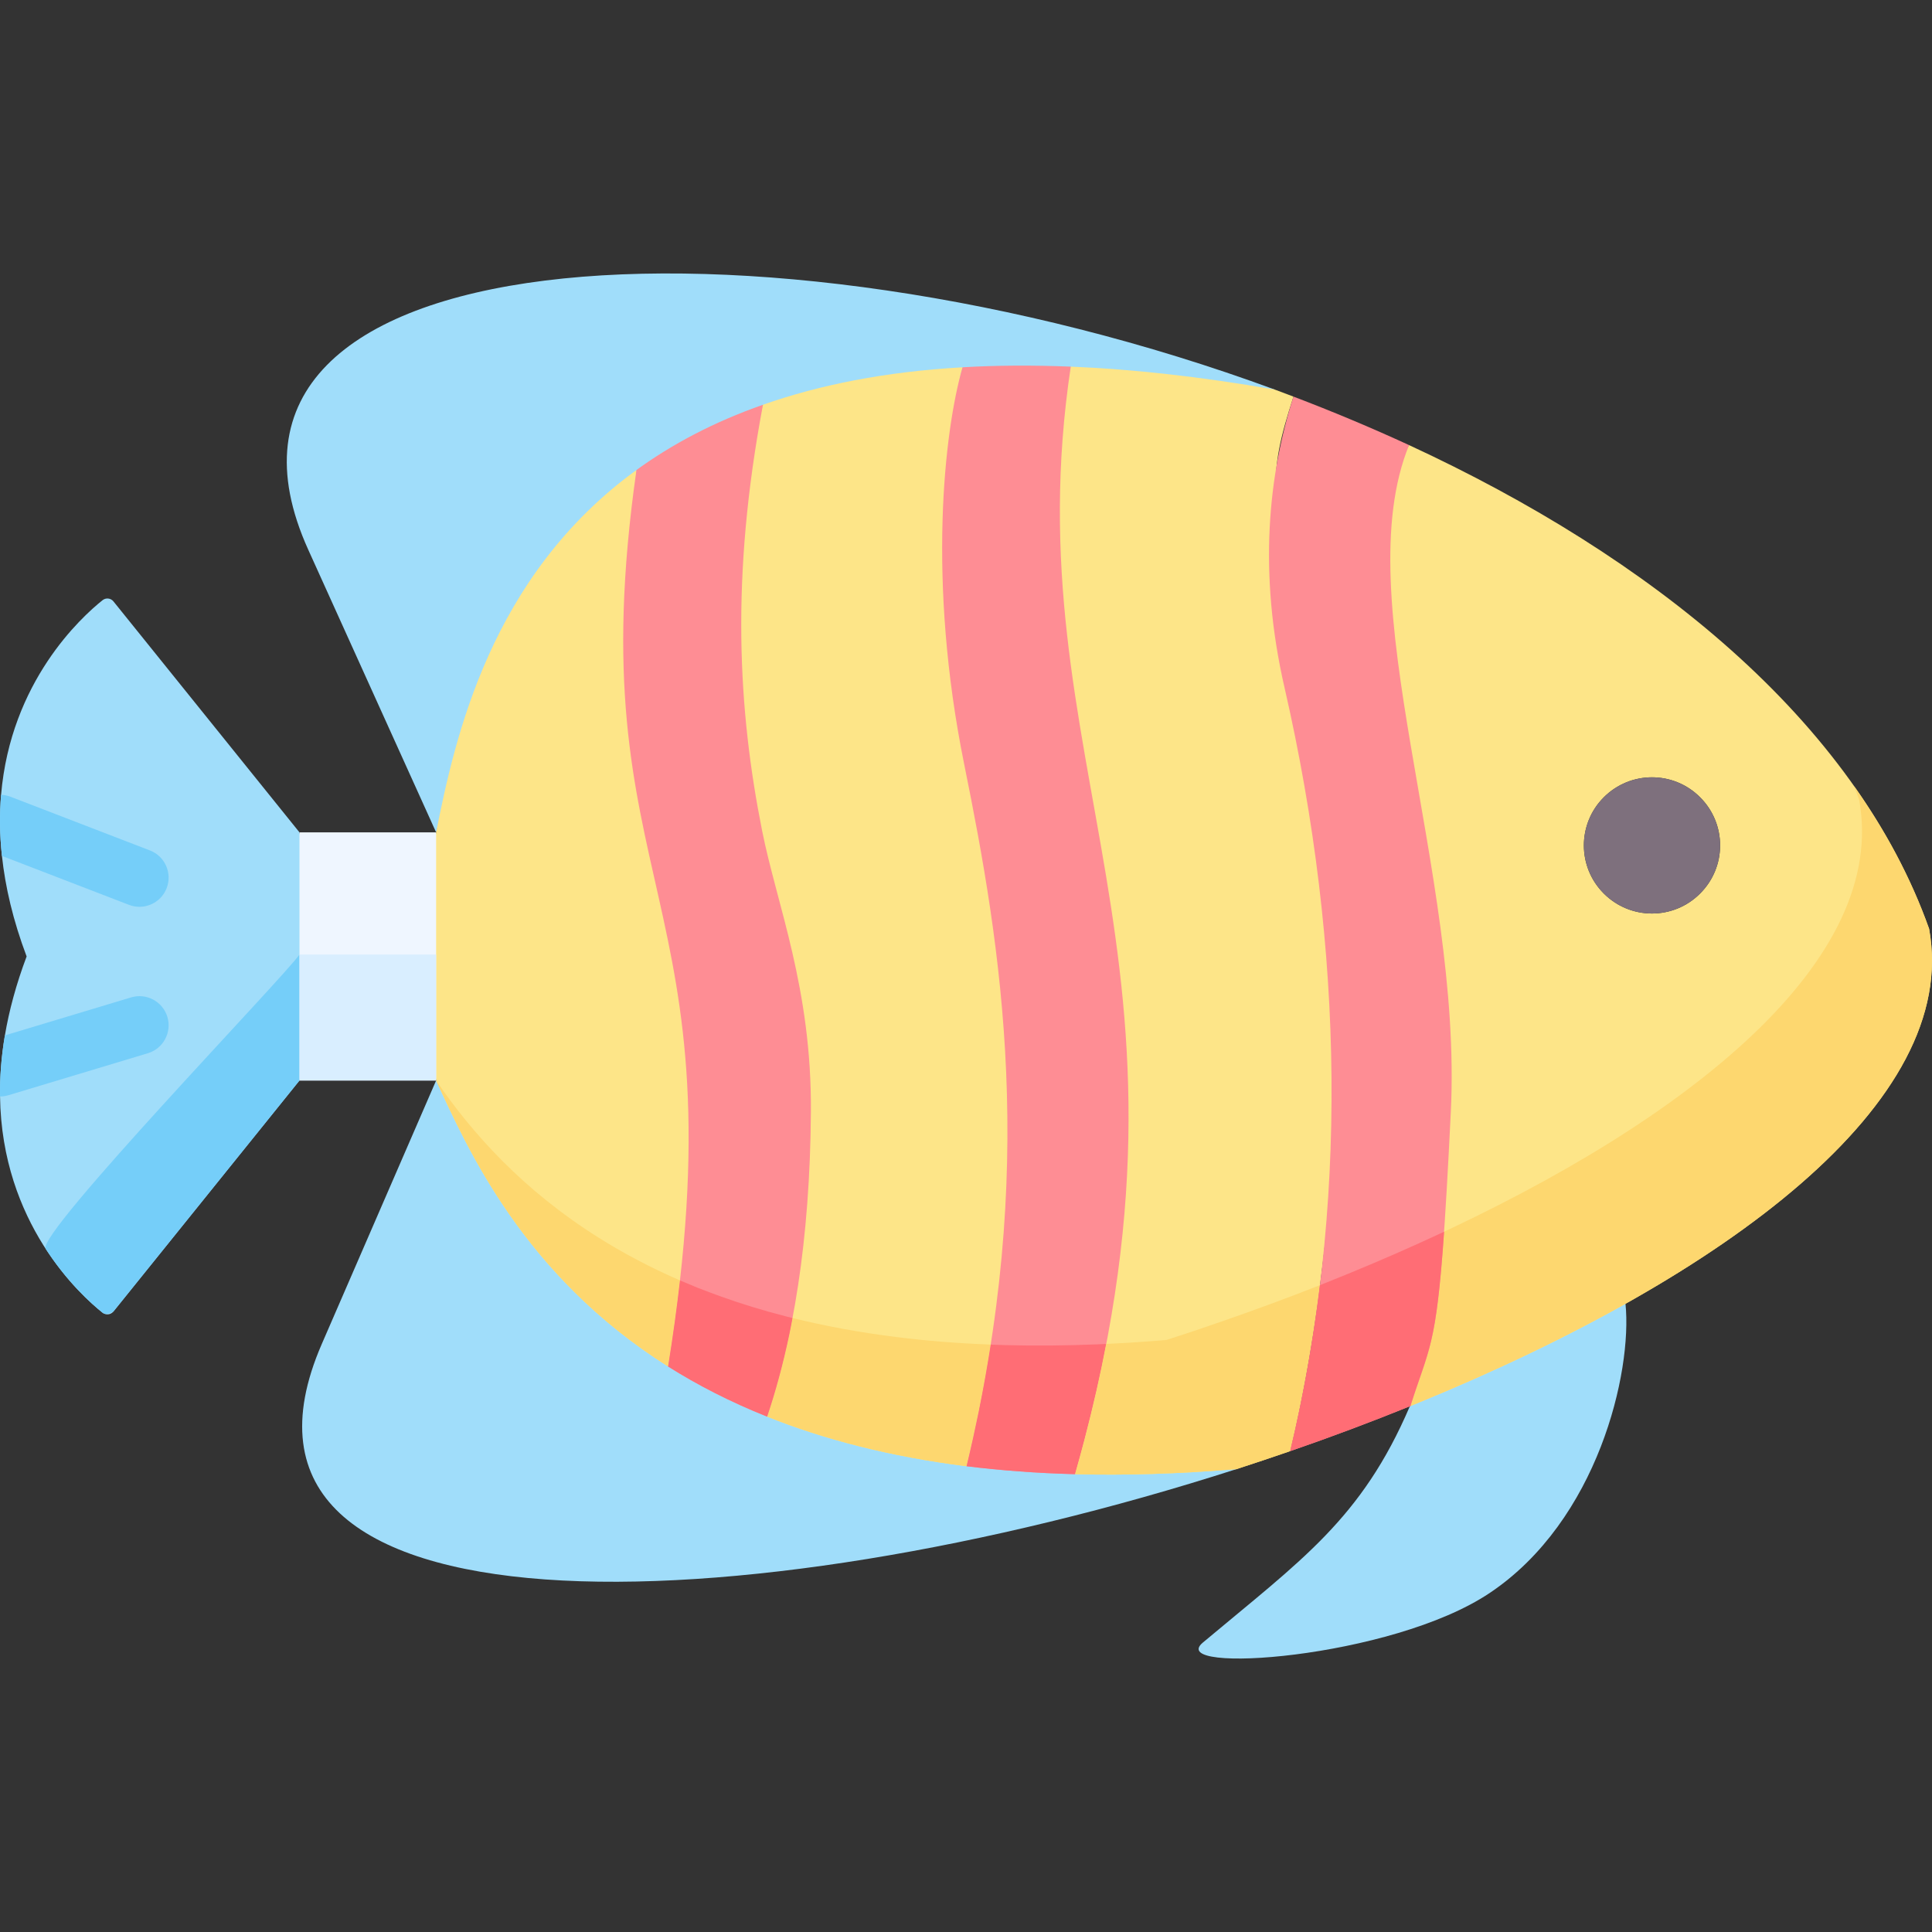 <svg id="Capa_1" enable-background="new 0 0 496.998 496.998" height="512" viewBox="0 0 496.998 496.998" width="512" xmlns="http://www.w3.org/2000/svg"><rect x="0" y="0" width="496.998" height="496.998" fill="#333333" stroke="none"/><g><g><path clip-rule="evenodd" d="m112.189 277.959 8.93-35.861-8.93-27.981h-35.152l-6.095 31.921 6.095 31.921z" fill="#eff6ff" fill-rule="evenodd"/></g><g><path clip-rule="evenodd" d="m77.038 214.119v63.84l-47.855 59.412c-.688.854-1.938 1-2.795.316-5.847-4.662-25.935-23.03-26.379-55.628-.07-4.91.31-10.14 1.25-15.71 1.07-6.34 2.88-13.11 5.59-20.31-3.52-9.34-5.51-17.96-6.35-25.86-.61-5.6-.63-10.84-.22-15.71 2.471-29.129 20.591-45.675 26.103-50.073.862-.687 2.111-.546 2.802.312z" fill="#a0ddfa" fill-rule="evenodd"/></g><g><path clip-rule="evenodd" d="m29.183 337.371 47.854-59.411v-32.403c-3.77 5.556-67.752 71.893-65.286 75.692 5.656 8.736 11.808 14.19 14.634 16.442.998.795 2.798-.32 2.798-.32z" fill="#75cef9" fill-rule="evenodd"/></g><g><path clip-rule="evenodd" d="m383.227 409.782c27.81-18.625 36.711-56.811 34.925-74.388-16.394 0-34.746 0-34.746 0-.85.369-19.74 25.968-20.59 26.308-.057.028-.085.028-.142.057-12.445 29.058-27.98 39.604-53.238 60.78-9.78 8.193 48.448 4.253 73.791-12.757z" fill="#a0ddfa" fill-rule="evenodd"/></g><g><path clip-rule="evenodd" d="m112.189 277.959-29.426 67.811c-33.734 77.733 108.461 72.97 235.319 32.148-70.757-10.602-137.205-34.784-205.893-99.959z" fill="#a0ddfa" fill-rule="evenodd"/></g><g><path clip-rule="evenodd" d="m327.919 100.211c-132.414-48.704-285.297-39.802-248.614 41.219l32.884 72.687c27.951-98.711 119.403-111.213 215.73-113.906z" fill="#a0ddfa" fill-rule="evenodd"/></g><g><path clip-rule="evenodd" d="m171.862 351.525c27.129-119.746-16.499-118.868-8.136-230.62-37.675 27.357-46.718 69.03-51.537 93.212v63.842c8.136 17.605 22.48 50.093 59.673 73.566z" fill="#fde588" fill-rule="evenodd"/></g><g><path clip-rule="evenodd" d="m331.888 373.297c14.826-61.943 15.988-147.642 4.848-196.26-11.169-48.647-10.404-55.026-3.997-75.012-1.616-.595-3.203-1.219-4.819-1.814-19.192-3.345-36.626-5.245-52.473-5.897-23.699 100.724 29.992 150.052 1.106 284.908 12.785.34 26.619-.057 41.53-1.304 4.62-1.502 9.241-3.033 13.805-4.621z" fill="#fde588" fill-rule="evenodd"/></g><g><path clip-rule="evenodd" d="m365.367 360.654c77.958-32.034 139.133-76.883 130.884-121.731-19.135-53.721-71.835-95.763-133.776-124.424-25.343 38.753 16.924 151.441.34 247.204.852-.341 1.702-.681 2.552-1.049zm71.977-130.803c-6.832 6.86-17.916 6.86-24.776 0-6.832-6.832-6.832-17.917 0-24.749 6.86-6.86 17.944-6.86 24.776 0 6.86 6.832 6.86 17.917 0 24.749z" fill="#fde588" fill-rule="evenodd"/></g><g><path clip-rule="evenodd" d="m248.629 377.181c18.455-76.457 15.903-132.985 6.35-180.102-9.553-47.144-12.105-86.153-7.371-102.595-19.986 1.134-36.938 4.564-51.339 9.639-28.859 100.611 25.315 166.551 1.077 260.301 14.459 5.783 31.411 10.262 51.283 12.757z" fill="#fde588" fill-rule="evenodd"/></g><g><path clip-rule="evenodd" d="m412.567 229.851c6.86 6.86 17.944 6.86 24.776 0 6.86-6.832 6.86-17.917 0-24.749-6.832-6.86-17.916-6.86-24.776 0-6.832 6.832-6.832 17.917 0 24.749z" fill="#7e707d" fill-rule="evenodd"/></g><g><path clip-rule="evenodd" d="m197.347 364.424c6.463-19.249 11.027-44.792 11.254-78.47.227-31.723-8.76-53.183-12.558-72.29-6.152-30.929-8.164-65.089.227-109.541-12.728 4.451-23.472 10.206-32.544 16.783-15.478 108.549 27.951 107.585 8.136 230.62 7.512 4.733 15.96 9.099 25.485 12.898z" fill="#fe8d94" fill-rule="evenodd"/></g><g><path clip-rule="evenodd" d="m276.552 379.222c38.015-133.184-16.442-182.653-1.106-284.908-9.894-.397-19.163-.34-27.838.17-4.734 16.442-9.128 54.969.425 102.113 9.553 47.116 19.05 104.126.595 180.583 8.733 1.078 18.031 1.787 27.924 2.042z" fill="#fe8d94" fill-rule="evenodd"/></g><g><path clip-rule="evenodd" d="m365.367 360.654c77.958-32.034 139.133-76.883 130.884-121.731-4.592-12.927-11.141-25.174-19.305-36.712.454 1.162.907 2.325 1.304 3.487 7.569 41.078-43.089 82.127-111.55 113.368-.312 14.401-1.474 28.689-3.884 42.637.851-.341 1.701-.681 2.551-1.049z" fill="#fdd76f" fill-rule="evenodd"/></g><g><path clip-rule="evenodd" d="m248.629 377.181c1.191-4.848 2.24-9.639 3.203-14.345 1.162-5.755 2.154-11.396 3.033-16.953-8.533-.312-16.584-.964-24.209-1.928-9.61-1.191-18.511-2.863-26.789-4.904-.227 1.332-.51 2.665-.765 3.969-1.644 7.881-3.6 14.997-5.755 21.404 14.458 5.783 31.41 10.262 51.282 12.757z" fill="#fdd76f" fill-rule="evenodd"/></g><g><path clip-rule="evenodd" d="m276.552 379.222c.85-2.977 1.644-5.925 2.41-8.817 2.24-8.561 4.111-16.783 5.613-24.692-.737.028-1.502.085-2.24.113-8.306.34-16.215.397-23.784.198-1.106-.028-2.211-.085-3.317-.113-.113 0-.255 0-.369-.028-.879 5.556-1.871 11.198-3.033 16.953-.964 4.706-2.013 9.469-3.175 14.316l-.028.028c8.732 1.078 18.03 1.787 27.923 2.042z" fill="#ff6d75" fill-rule="evenodd"/></g><g><path clip-rule="evenodd" d="m318.083 377.918c4.621-1.503 9.242-3.033 13.806-4.621 2.948-12.303 5.358-25.542 7.229-39.235v-.028c.142-1.134.312-2.296.425-3.43-8.391 3.317-16.981 6.464-25.655 9.469-4.564 1.588-9.185 3.147-13.806 4.621-5.301.454-10.461.794-15.507 1.021-1.502 7.909-3.373 16.131-5.613 24.692-.765 2.892-1.559 5.84-2.41 8.817 12.785.338 26.619-.059 41.531-1.306z" fill="#fdd76f" fill-rule="evenodd"/></g><g><path clip-rule="evenodd" d="m362.816 361.702c6.01-18.937 7.371-13.749 10.404-75.749 3.033-61.971-26.931-131.88-10.744-171.455-9.723-4.479-19.674-8.646-29.737-12.474-6.407 19.986-9.156 45.103-2.268 75.012 15.421 67.329 16.244 134.318 1.417 196.26 10.517-3.627 20.864-7.511 30.928-11.594z" fill="#fe8d94" fill-rule="evenodd"/></g><g><path clip-rule="evenodd" d="m362.816 361.702c4.734-14.968 6.605-14.883 8.675-44.848-7.824 3.657-15.875 7.201-24.096 10.574-.879.369-1.729.709-2.58 1.049-1.758.709-3.487 1.417-5.273 2.126-1.758 14.458-4.309 28.718-7.654 42.694 10.517-3.628 20.864-7.512 30.928-11.595z" fill="#ff6d75" fill-rule="evenodd"/></g><g><path clip-rule="evenodd" d="m171.862 351.525c1.276-7.881 2.268-15.223 3.062-22.141-7.739-3.374-14.741-7.087-21.063-11.084-19.248-12.133-32.374-26.676-41.672-40.341 8.136 17.605 22.48 50.093 59.673 73.566z" fill="#fdd76f" fill-rule="evenodd"/></g><g><path clip-rule="evenodd" d="m197.347 364.424c2.154-6.407 4.111-13.523 5.755-21.404.255-1.304.539-2.636.765-3.969-.539-.142-1.077-.284-1.616-.397-5.868-1.503-11.396-3.203-16.64-5.074-2.126-.765-4.224-1.559-6.265-2.353-1.049-.425-2.069-.85-3.118-1.304-.425-.17-.879-.369-1.304-.539-.794 6.917-1.786 14.26-3.062 22.141 7.512 4.734 15.96 9.1 25.485 12.899z" fill="#ff6d75" fill-rule="evenodd"/></g><g><path clip-rule="evenodd" d="m77.037 245.556h35.152v32.403h-35.152z" fill="#d9eeff" fill-rule="evenodd"/></g><g><path d="m42.878 228.459c-1.15 2.98-3.99 4.81-7 4.81-.9 0-1.81-.16-2.7-.5l-32.68-12.59c-.61-5.6-.63-10.84-.22-15.71.81.02 1.63.18 2.43.49l35.86 13.81c3.87 1.49 5.79 5.83 4.31 9.69z" fill="#75cef9"/></g><g><path d="m38.038 270.939-35.86 10.8c-.72.22-1.45.32-2.17.32-.07-4.91.31-10.14 1.25-15.71l32.45-9.77c3.97-1.2 8.15 1.05 9.35 5.01 1.19 3.97-1.05 8.15-5.02 9.35z" fill="#75cef9"/></g></g></svg>